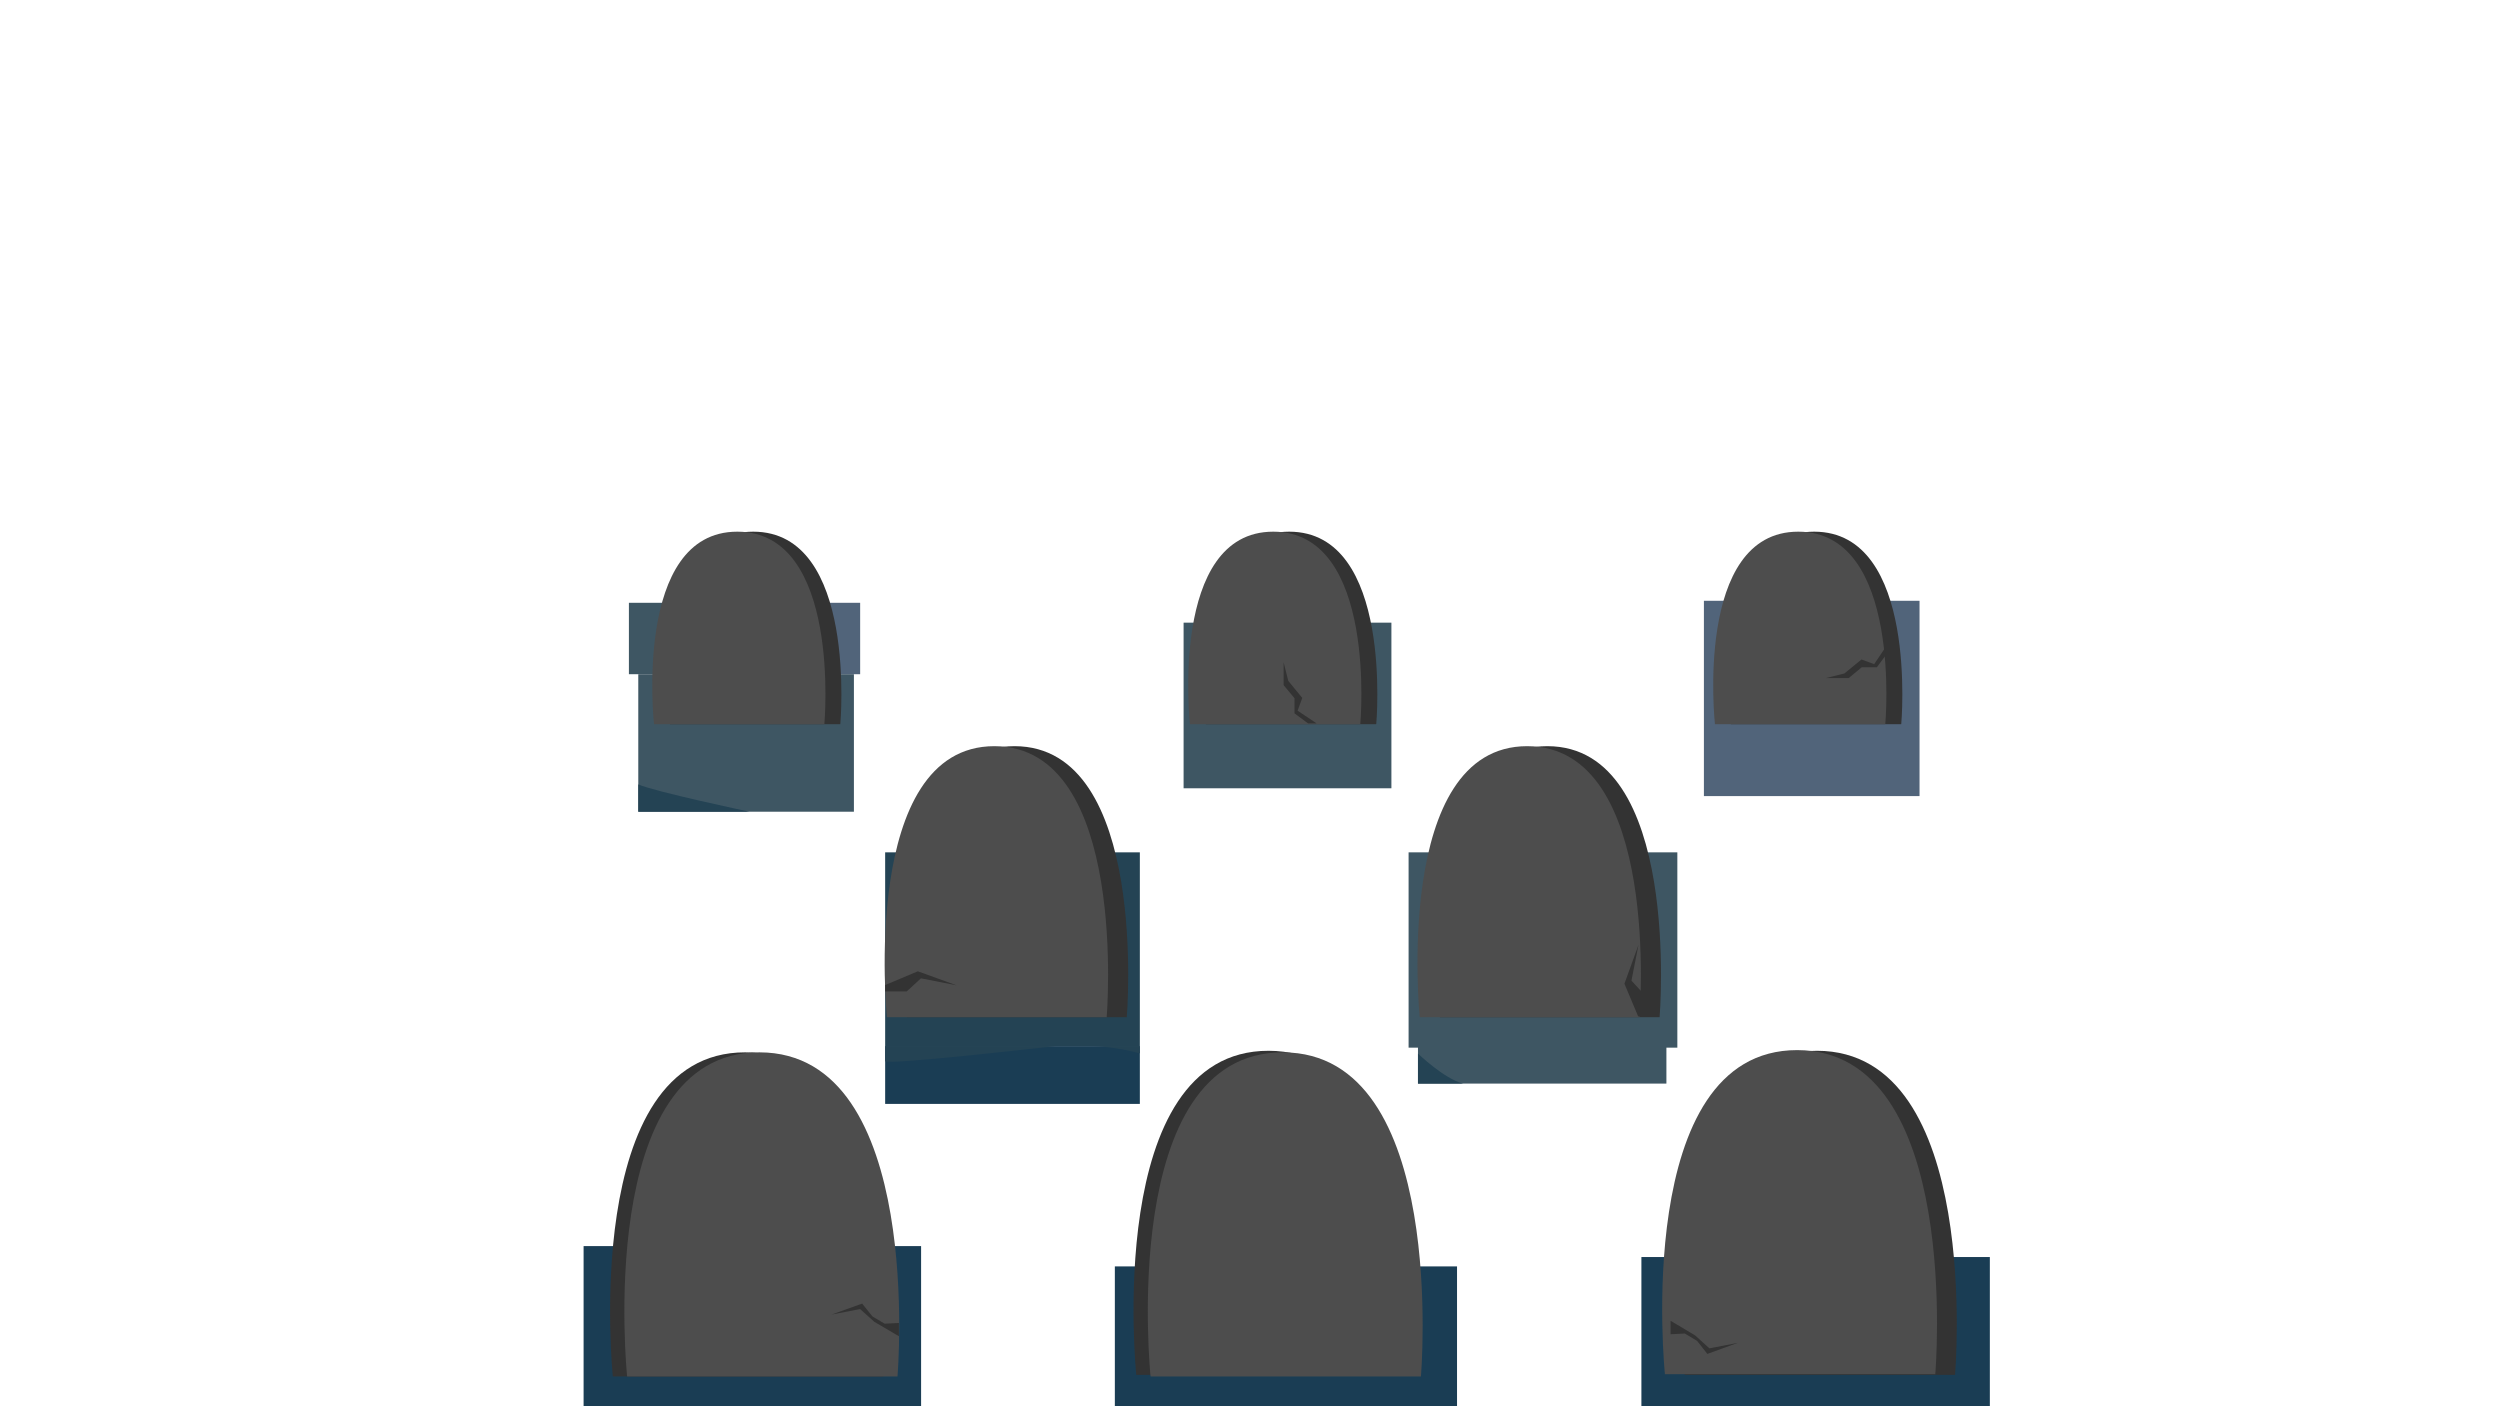 <svg id="Layer_1" data-name="Layer 1" xmlns="http://www.w3.org/2000/svg" width="1600" height="900" viewBox="0 0 1600 900"><defs><style>.cls-1{fill:#1a3d54;}.cls-2{fill:#244354;}.cls-3{fill:#51647a;}.cls-4{fill:#3e5663;}.cls-5{fill:#333;}.cls-6{fill:#4d4d4d;}</style></defs><rect class="cls-1" x="566.5" y="669.5" width="163" height="37"/><path class="cls-2" d="M729.5,669.5v4.67s-16.2-4.67-31.87-4.67Z"/><rect class="cls-1" x="1050.5" y="804.5" width="223" height="97"/><rect class="cls-1" x="713.5" y="810.5" width="219" height="91"/><rect class="cls-3" x="514.65" y="385.79" width="35.85" height="45.71"/><polygon class="cls-4" points="402.5 431.5 402.5 385.79 423.66 385.79 538.5 431.5 402.5 431.5"/><rect class="cls-4" x="408.5" y="431.5" width="138" height="88"/><rect class="cls-4" x="757.5" y="398.5" width="133" height="106"/><rect class="cls-3" x="1090.5" y="384.5" width="138" height="125"/><rect class="cls-4" x="901.5" y="545.5" width="172" height="125"/><rect class="cls-2" x="566.5" y="545.5" width="163" height="124"/><rect class="cls-1" x="373.5" y="797.5" width="216" height="104"/><path class="cls-5" d="M392.21,880.93s-21.34-207.55,84.7-207.43,88.33,207.43,88.33,207.43"/><path class="cls-6" d="M401.36,880.93S380,673.38,486.06,673.5s88.33,207.43,88.33,207.43"/><path class="cls-5" d="M921.48,651s-17.35-173.55,68.86-173.45S1062.15,651,1062.15,651"/><path class="cls-6" d="M908.61,651s-17.35-173.55,68.85-173.45S1049.28,651,1049.28,651"/><path class="cls-5" d="M771.77,463.48S758.32,340.2,825.14,340.27,880.8,463.48,880.8,463.48"/><path class="cls-6" d="M761.56,463.48S748.11,340.2,814.93,340.27s55.66,123.21,55.66,123.21"/><polyline class="cls-5" points="575.31 855.2 559.62 845.99 550.47 837.81 532.17 841.32 551.78 834.3 558.32 842.48 566.16 847.16 575.31 846.7"/><path class="cls-5" d="M1078.21,879.93s-21.34-207.55,84.7-207.43,88.33,207.43,88.33,207.43"/><path class="cls-6" d="M1065.55,879.5s-21.34-207.55,84.7-207.43,88.33,207.43,88.33,207.43"/><polyline class="cls-5" points="1069.17 845.3 1084.86 854.64 1094.01 862.94 1112.31 859.39 1092.7 866.5 1086.17 858.2 1078.32 853.46 1069.17 853.92"/><path class="cls-5" d="M727.21,879.93s-21.34-207.55,84.7-207.43,88.33,207.43,88.33,207.43"/><path class="cls-6" d="M736.36,880.93S715,673.38,821.06,673.5s88.33,207.43,88.33,207.43"/><polyline class="cls-5" points="1048.42 650.5 1039.63 629.58 1048.64 604.7 1044.13 627.6 1052.5 636.68 1052.5 650.5"/><path class="cls-5" d="M580.48,651s-17.35-173.55,68.86-173.45S721.15,651,721.15,651"/><path class="cls-6" d="M567.61,651s-17.35-173.55,68.85-173.45S708.28,651,708.28,651"/><polyline class="cls-5" points="566.5 630.42 587.42 621.63 612.3 630.64 589.4 626.13 580.32 634.5 566.5 634.5"/><polyline class="cls-5" points="837.17 462.99 828.48 456.55 828.48 446.88 821.53 438.5 821.53 423.86 824.51 435.78 833.45 446.67 830.47 454.83 842.64 462.99"/><path class="cls-5" d="M1107.77,463.48s-13.45-123.28,53.37-123.21,55.66,123.21,55.66,123.21"/><path class="cls-6" d="M1097.56,463.48s-13.45-123.28,53.37-123.21,55.66,123.21,55.66,123.21"/><polyline class="cls-5" points="1207.65 418.35 1201.21 427.03 1191.54 427.03 1183.16 433.98 1168.52 433.98 1180.44 431 1191.33 422.07 1199.49 425.05 1207.65 412.87"/><path class="cls-5" d="M428.77,463.48S415.32,340.2,482.14,340.27,537.8,463.48,537.8,463.48"/><path class="cls-6" d="M418.56,463.48S405.11,340.2,471.93,340.27s55.66,123.21,55.66,123.21"/><path class="cls-2" d="M675.41,669.5s-108,12.36-108.91,9.68V669.5Z"/><rect class="cls-4" x="907.5" y="665.5" width="159" height="28"/><path class="cls-2" d="M907.5,674.28s16.81,16.22,28.91,19.22H907.5Z"/><path class="cls-2" d="M479.67,519.5S418.5,506.57,408.5,502V519.5Z"/></svg>
